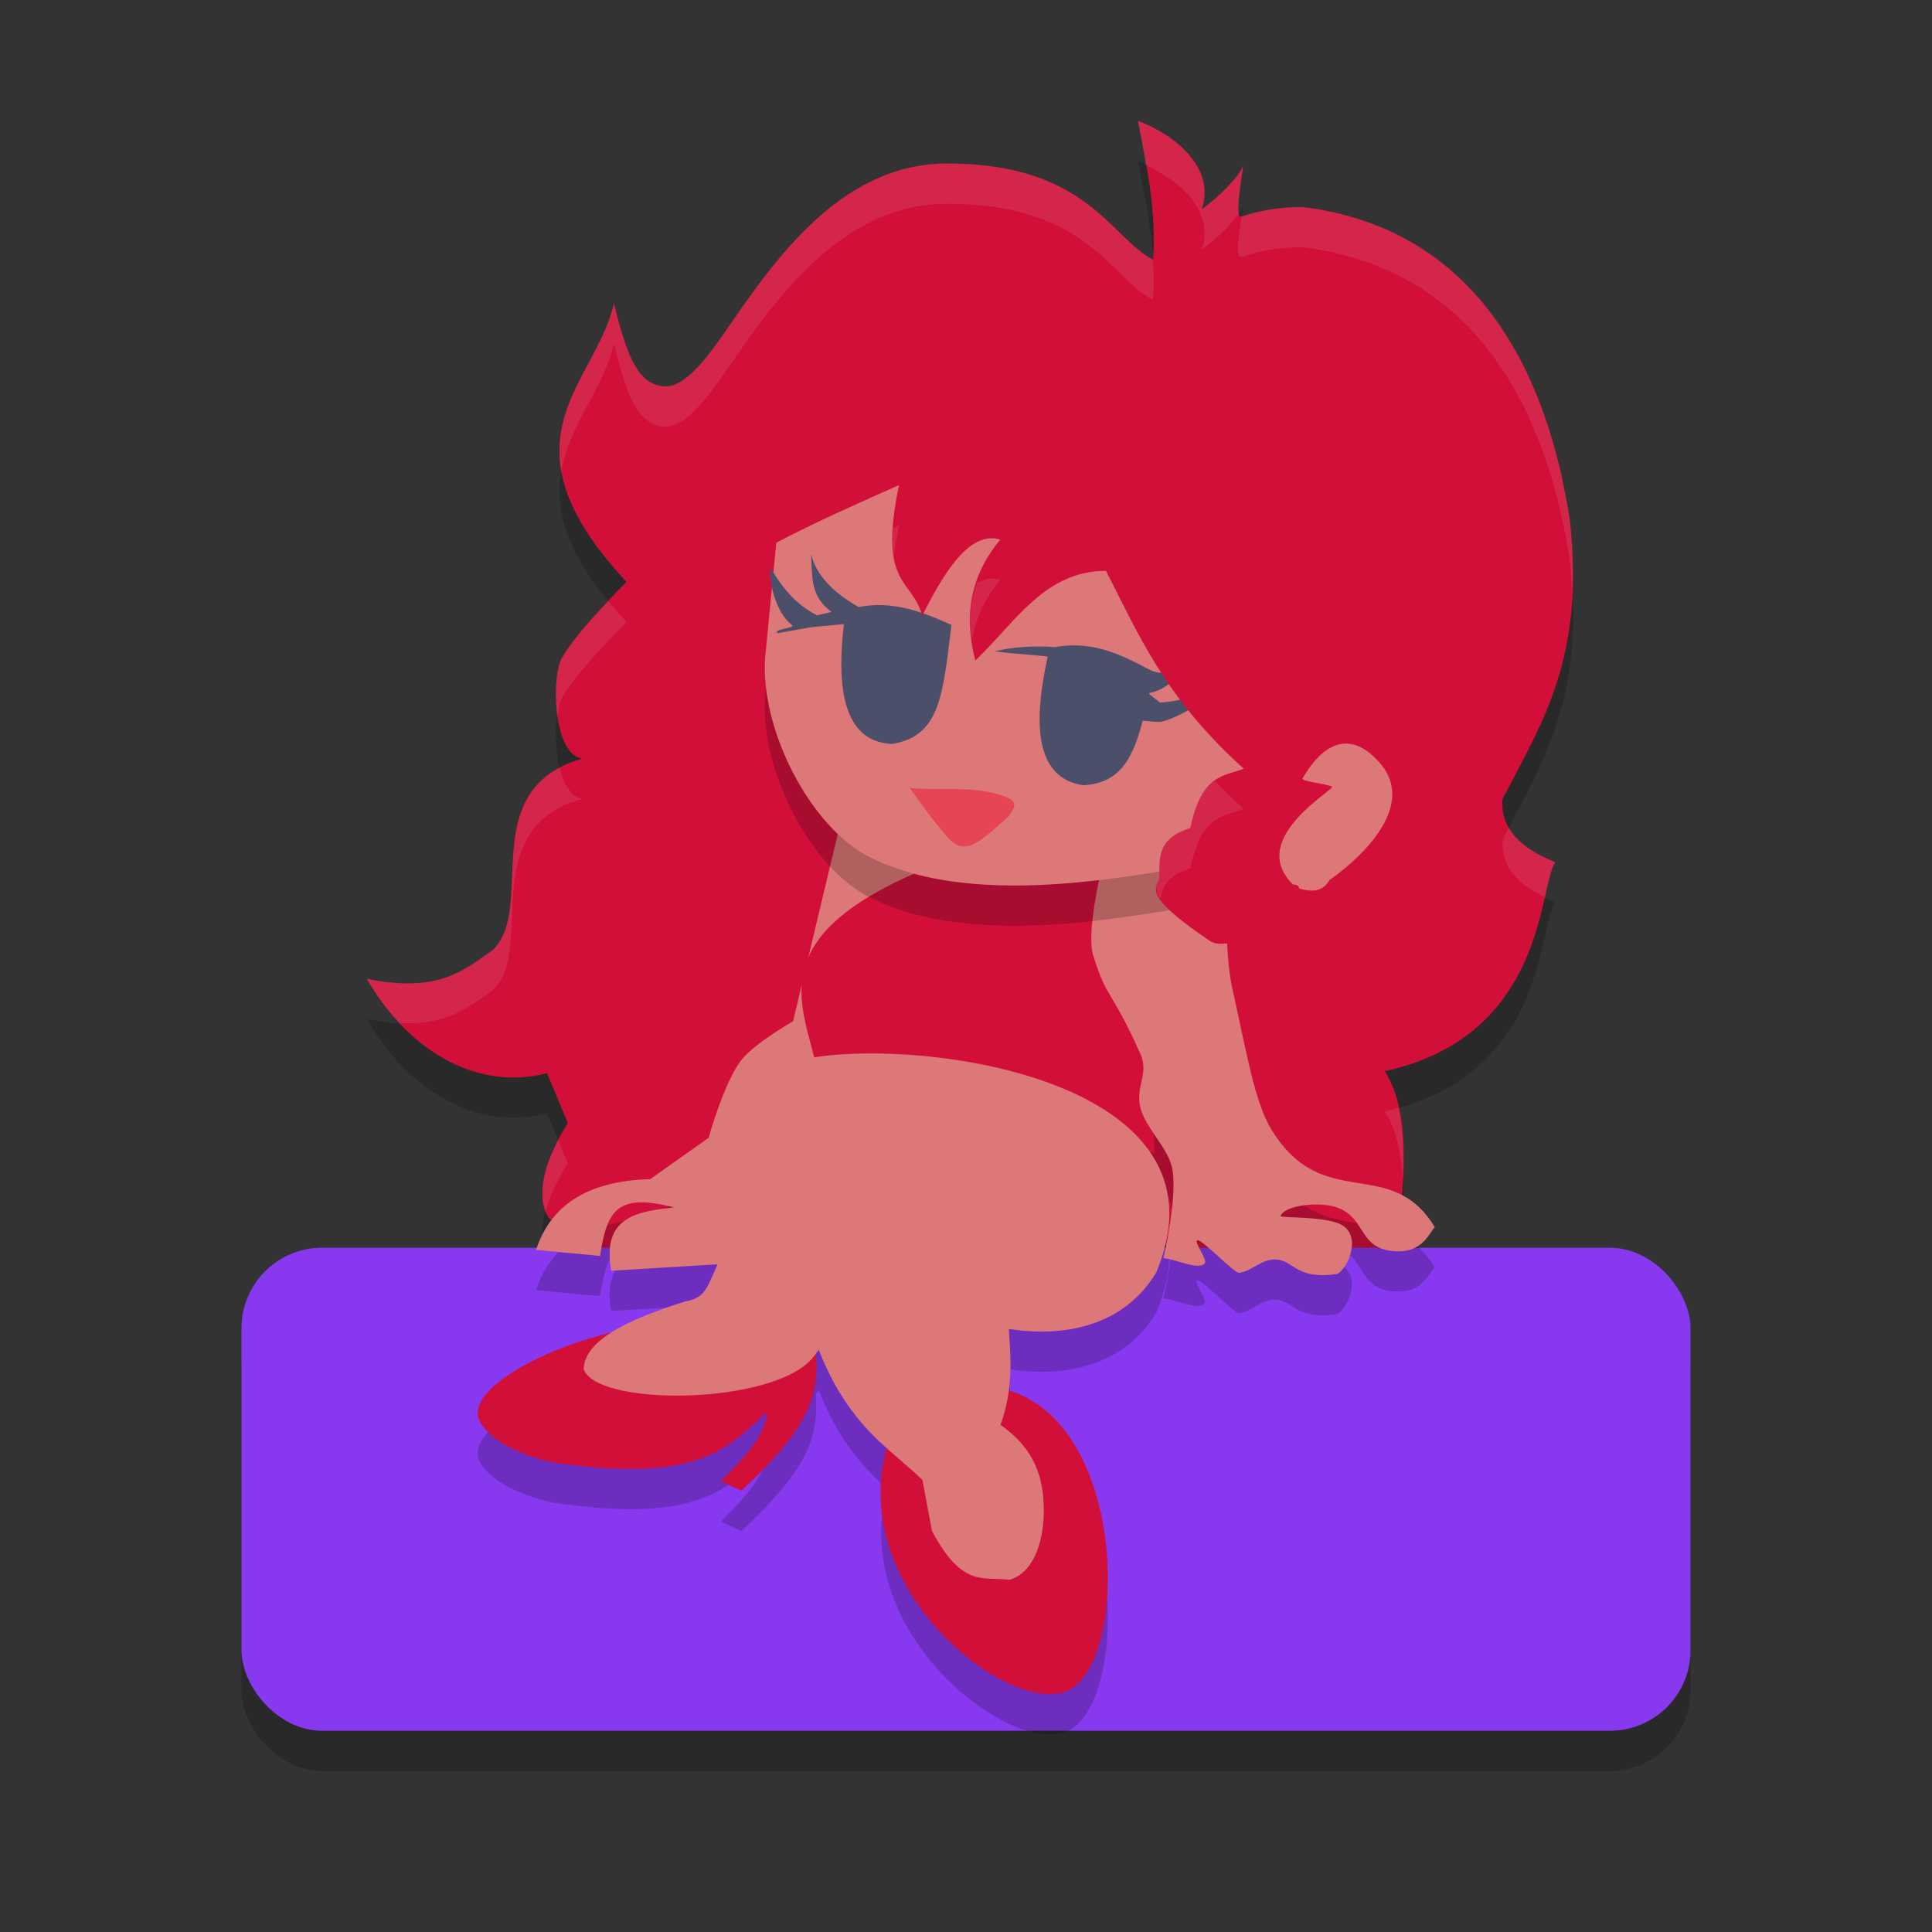 <svg xmlns="http://www.w3.org/2000/svg" width="48" height="48" version="1.1">
 <rect width="100%" height="100%" fill="#333333" stroke="none"/>
 <rect style="opacity:0.2" width="36" height="12" x="6" y="32" rx="2" ry="2"/>
 <path style="opacity:0.2" d="m 28.271,4 c 0.245,1.232 0.462,2.329 0.375,3.449 C 27.599,6.92 27.006,5.047 23.498,5.062 22.791,5.066 22.158,5.251 21.582,5.543 c 0.002,-0.003 0.003,-0.006 0.006,-0.01 -0.23,0.116 -0.446,0.254 -0.656,0.402 -0.079,0.056 -0.154,0.116 -0.23,0.176 -0.146,0.113 -0.287,0.231 -0.424,0.355 -0.077,0.07 -0.154,0.138 -0.229,0.211 -0.164,0.161 -0.321,0.327 -0.473,0.498 -0.026,0.029 -0.055,0.055 -0.08,0.084 -0.019,0.022 -0.034,0.045 -0.053,0.066 -0.236,0.276 -0.443,0.548 -0.648,0.826 -0.298,0.403 -0.574,0.797 -0.816,1.146 -0.58,0.821 -1.068,1.399 -1.586,1.287 -0.551,-0.119 -0.811,-0.712 -1.141,-2.051 -0.435,2 -2.992,3.384 0.312,6.92 -1.095,1.117 -1.371,1.508 -1.592,1.867 -0.286,0.466 -0.237,2.413 0.494,2.527 -2.692,0.745 -1.122,3.755 -2.238,4.764 -0.71,0.498 -1.334,1.065 -3.117,0.705 1.094,1.892 2.83,2.779 4.479,2.344 l 0.518,1.236 c -1.076,1.712 -0.465,2.363 -0.465,2.363 l 0.059,0.051 c -0.165,0.217 -0.294,0.463 -0.385,0.74 l 1.4,0.131 L 18,35 l -0.178,-2.588 0.049,-0.004 2.469,-4.568 c 0.009,0.06 0.029,0.121 0.035,0.182 l 6.357,1.238 c -0.213,1.289 0.169,2.311 1.523,2.521 0.065,0.01 0.545,0.121 0.709,0.156 -0.02,0.091 -0.061,0.322 -0.061,0.322 0.318,0.023 0.896,0.322 1.031,0.115 0.023,-0.036 -0.026,-0.137 -0.08,-0.242 0.152,0.035 0.253,0.055 0.424,0.094 0.226,0.204 0.45,0.407 0.51,0.398 0.168,-0.024 0.301,-0.111 0.439,-0.189 C 32.831,32.782 34.49,33.1 35,33 l -0.064,-0.947 c 0.452,-0.092 0.605,-0.47 0.711,-0.562 -0.243,-0.4 -0.516,-0.622 -0.803,-0.775 l -0.006,-0.076 c 0.101,-1.253 0.02,-2.325 -0.432,-3.025 4.039,-0.888 3.813,-4.637 4.236,-5.189 -0.822,-0.331 -1.37,-0.801 -1.309,-1.574 0.965,-1.859 2.085,-3.539 1.66,-7.002 -0.042,-0.255 -0.098,-0.55 -0.164,-0.861 -0.001,-0.006 -0.003,-0.01 -0.004,-0.016 -0.016,-0.074 -0.037,-0.15 -0.055,-0.227 -0.057,-0.249 -0.125,-0.508 -0.203,-0.777 -0.029,-0.098 -0.056,-0.193 -0.088,-0.293 -0.111,-0.35 -0.237,-0.706 -0.393,-1.066 -0.108,-0.252 -0.231,-0.503 -0.365,-0.752 -0.01,-0.019 -0.017,-0.038 -0.027,-0.057 -0.001,5.77e-4 -0.003,0.001 -0.004,0.002 C 36.747,8.072 35.153,6.492 32.377,6.145 31.771,6.142 31.28,6.236 30.852,6.381 30.62,6.459 30.953,4.947 30.867,5.158 30.765,5.411 30.234,5.95 29.857,6.195 30.183,5.274 29.362,4.425 28.271,4 Z"/>
 <ellipse style="fill:#dd7878" cx="33.597" cy="20.386" rx="2.004" ry="3.243"/>
 <path style="fill:#d20f39" d="m 33.034,21.864 c 3.141,1.059 4.143,0.062 5.609,-0.441 -0.423,0.552 -0.198,4.302 -4.238,5.19 0.452,0.701 0.533,1.772 0.432,3.025 L 35,32 c -0.942,0.184 -6.15,-1.126 -6.744,-1.218 -3.76,-0.585 -0.112,-7.382 3.349,-8.963 0.537,0.198 1.128,0.555 1.429,0.046 z"/>
 <path style="fill:#d20f39" d="M 17.979,8.299 C 17.399,9.12 16.911,9.698 16.393,9.586 15.842,9.467 15.581,8.874 15.252,7.535 14.816,9.536 12.259,10.918 15.564,14.455 c -1.095,1.117 -1.371,1.509 -1.592,1.868 -0.286,0.466 -0.237,2.412 0.494,2.527 -2.692,0.745 -1.121,3.754 -2.237,4.763 -0.71,0.498 -1.334,1.066 -3.117,0.706 1.094,1.892 2.83,2.778 4.478,2.343 l 0.518,1.237 c -1.076,1.712 -0.465,2.363 -0.465,2.363 L 18,34 17.605,28.267 c 2.482,-1.468 4.64,-3.571 3.392,-9.835 L 21,16 C 19.625,14.229 19.563,14.335 20.147,13.771 20.732,10.885 18.299,10.12 17.979,8.299 Z"/>
 <rect style="fill:#8839ef" width="36" height="12" x="6" y="31" rx="2" ry="2"/>
 <path style="opacity:0.2" d="m 20.859,21.534 -1.158,4.838 c 0,0 -0.957,0.544 -1.287,0.967 -0.429,0.55 -0.809,1.93 -0.809,1.93 l -1.453,1.027 c -1.611,0.044 -2.486,0.689 -2.836,1.758 l 1.592,0.148 c 0.173,-1.171 0.452,-1.557 1.836,-1.205 -0.855,0.104 -1.814,0.198 -1.559,1.574 l 2.686,-0.162 5.502,-10.178 z m 9.523,0.443 -3.018,0.619 c 0,0 -0.384,1.572 -0.209,2.139 0.343,1.112 0.448,0.822 1.176,2.453 0.219,0.491 -0.125,0.795 -0.004,1.318 0.117,0.504 0.661,0.977 0.783,1.48 0.167,0.689 -0.207,2.273 -0.207,2.273 0.318,0.023 0.896,0.322 1.031,0.115 0.057,-0.088 -0.308,-0.564 -0.176,-0.561 0.131,0.003 0.909,0.828 1.029,0.811 0.34,-0.049 0.54,-0.354 0.922,-0.332 0.439,0.025 0.484,0.512 1.516,0.357 0.253,-0.145 0.575,-0.856 0.168,-1.176 -0.352,-0.277 -1.605,-0.202 -1.58,-0.264 0.109,-0.275 1.002,-0.372 1.439,-0.199 0.715,0.283 0.483,1.068 1.488,1.078 0.626,0.006 0.784,-0.494 0.904,-0.6 -1.103,-1.817 -2.768,-0.326 -4.057,-2.422 -0.421,-0.685 -0.618,-1.913 -0.984,-3.557 C 30.437,24.755 30.455,23.092 30.383,21.977 Z"/>
 <path style="opacity:0.2" d="m 21.207,27.182 c -1.121,0.041 -1.955,0.244 -2.123,0.553 -0.168,2.09 -0.758,3.593 -1.418,5.043 -0.145,0.319 -0.253,0.492 -0.648,0.559 -0.66,0.21 -1.346,0.463 -1.838,0.779 -1.639,0.386 -3.513,1.347 -3.295,2.121 0.216,0.522 0.979,0.894 1.84,1.094 3.724,0.558 4.389,-0.414 5.33,-1.248 -0.029,0.572 -0.572,1.146 -1.145,1.719 l 0.512,0.236 c 1.585,-1.49 1.929,-2.267 1.844,-3.4 l 0.076,-0.102 c 0.103,0.271 0.236,0.557 0.398,0.859 0.433,0.763 0.866,1.204 1.299,1.59 -0.949,3.577 3.025,6.604 4.445,6.039 1.584,-0.63 1.54,-6.594 -1.422,-7.473 0.071,-0.535 0.038,-1.035 0.004,-1.535 1.387,0.216 2.859,-0.069 3.66,-1.4 1.778,-4.234 -4.158,-5.558 -7.52,-5.434 z"/>
 <path style="fill:#dd7878" d="m 20.859,20.534 2.514,0.696 -5.501,10.178 -2.685,0.163 c -0.255,-1.376 0.703,-1.471 1.558,-1.574 -1.383,-0.352 -1.663,0.035 -1.836,1.206 l -1.591,-0.15 c 0.35,-1.069 1.224,-1.713 2.835,-1.757 l 1.453,-1.028 c 0,0 0.381,-1.378 0.81,-1.928 0.33,-0.423 1.287,-0.967 1.287,-0.967 z"/>
 <path style="fill:#d20f39" d="m 24.115,21.161 4.239,0.374 0.332,7.107 -8.312,-1.621 c -0.194,-1.903 -2.138,-3.84 3.74,-5.86 z"/>
 <path style="fill:#d20f39" d="m 24.838,23.906 c -1.087,0.018 -1.181,1.024 -1.164,1.94 -0.162,-0.219 -0.567,-0.961 -0.845,-1.239 -0.673,-0.674 -1.603,-0.925 -2.247,-0.407 -0.644,0.518 -0.682,1.539 -0.086,2.282 0.597,0.742 1.421,0.441 2.247,0.407 0.567,-0.024 0.995,-0.163 1.103,-0.486 0.019,0.027 0.038,0.053 0.058,0.079 0.597,0.742 3.39,1.881 4.034,1.363 0.594,-0.421 3.274,-3.666 -0.871,-2.529 -0.432,-0.969 -1.334,-1.401 -2.23,-1.41 z"/>
 <path style="fill:#dd7878" d="m 27.366,21.595 3.017,-0.618 c 0.072,1.115 0.055,2.778 0.224,3.535 0.366,1.643 0.563,2.871 0.984,3.556 1.288,2.095 2.954,0.606 4.057,2.422 -0.121,0.106 -0.278,0.605 -0.904,0.599 -1.005,-0.01 -0.775,-0.794 -1.49,-1.077 -0.438,-0.173 -1.329,-0.077 -1.439,0.198 -0.025,0.062 1.229,-0.014 1.581,0.263 0.407,0.32 0.086,1.032 -0.168,1.177 -1.032,0.155 -1.077,-0.332 -1.516,-0.357 -0.382,-0.022 -0.582,0.281 -0.922,0.33 -0.12,0.017 -0.898,-0.806 -1.029,-0.809 -0.132,-0.003 0.233,0.473 0.176,0.561 -0.135,0.207 -0.714,-0.093 -1.032,-0.116 0,0 0.374,-1.584 0.208,-2.273 -0.122,-0.503 -0.666,-0.976 -0.783,-1.48 -0.122,-0.524 0.223,-0.828 0.004,-1.318 -0.728,-1.631 -0.832,-1.341 -1.175,-2.453 C 26.982,23.169 27.366,21.595 27.366,21.595 Z"/>
 <path style="opacity:0.2" d="m 19.009,17.344 0.427,-4.399 c 1.066,-0.884 2.207,-1.098 3.589,-1.272 l 2.308,1.414 7.637,0.294 -0.802,6.698 -1.564,2.323 c -1.286,0.03 -5.953,1.387 -8.962,-0.089 -1.536,-0.754 -2.759,-3.229 -2.632,-4.968 z"/>
 <path style="fill:#dd7878" d="m 19.009,16.344 0.427,-4.399 c 1.066,-0.884 2.207,-1.098 3.589,-1.272 l 2.308,1.414 7.637,0.294 -0.802,6.698 -1.564,2.323 c -1.286,0.03 -5.953,1.387 -8.962,-0.089 -1.536,-0.754 -2.759,-3.229 -2.632,-4.968 z"/>
 <path style="fill:#4c4f69" d="m 20.147,13.771 c 0.049,0.495 -0.057,1.012 0.512,1.433 l -0.362,0.084 c -0.356,-0.195 -0.72,-0.444 -1.154,-1.183 -0.042,0.451 0.173,1.154 0.53,1.421 0.112,0.083 -0.493,0.103 -0.353,0.206 l 0.831,-0.149 0.815,-0.077 c -0.139,1.218 -0.167,2.917 1.194,2.977 1.211,-0.189 1.266,-1.248 1.479,-2.958 -0.728,-0.325 -1.465,-0.611 -2.303,-0.443 -0.618,-0.348 -1.047,-0.772 -1.188,-1.311 z m 6.471,2.264 c -0.129,0.003 -0.261,0.018 -0.397,0.042 -0.504,-0.034 -1.026,-0.012 -1.517,0.106 0.543,0.067 0.963,0.085 1.326,0.129 -0.261,1.204 -0.505,3.008 0.892,3.198 0.896,-0.058 1.217,-0.639 1.468,-1.606 0.22,0.023 0.407,0.039 0.451,0.03 0.436,-0.089 1.373,-0.635 1.527,-1.061 -0.706,0.485 -1.141,0.556 -1.546,0.582 l -0.275,-0.216 c 0.001,-0.006 0.003,-0.013 0.004,-0.019 0.674,-0.146 0.798,-0.652 1.05,-1.075 -0.146,0.131 -0.503,0.75 -0.996,0.513 -0.03,-0.014 -0.064,-0.029 -0.097,-0.044 -0.589,-0.322 -1.193,-0.597 -1.89,-0.579 z"/>
 <path style="fill:#e64553" d="m 22.604,19.577 c 0.699,0.069 1.434,-0.043 2.111,0.134 0.642,0.169 0.514,0.31 0.351,0.564 0,0 -0.483,0.451 -0.711,0.597 -0.363,0.258 -0.586,0.193 -0.842,-0.102 -0.347,-0.4 -0.611,-0.778 -0.909,-1.194 z"/>
 <path style="fill:#d20f39" d="m 28.272,3 c 0.245,1.232 0.461,2.329 0.374,3.45 0.024,-0.014 0.046,-0.029 0.069,-0.044 -0.023,0.018 -0.046,0.034 -0.069,0.044 -1.048,-0.53 -1.64,-2.403 -5.148,-2.387 -2.704,0.012 -4.387,2.603 -5.52,4.236 -0.76,1.8 -2.216,5.604 -1.978,7.399 1.938,-1.756 4.526,-2.833 6.336,-3.647 -0.526,2.519 0.316,2.303 0.578,3.246 0.601,-1.209 1.225,-2.111 1.936,-1.89 -0.661,0.796 -0.947,1.767 -0.618,3.003 1.003,-0.957 1.716,-2.219 3.245,-2.229 0.811,1.579 1.442,3.126 3.423,4.918 -0.496,0.195 -1.041,0.12 -1.327,1.473 -0.877,0.274 -0.748,0.801 -0.778,1.287 -0.175,0.299 -0.161,0.542 1.242,1.504 0.75,0.514 2.801,-1.398 2.091,-1.385 -1.208,-1.174 1.191,-2.437 0.952,-2.439 -0.208,-0.084 -0.762,-0.125 -0.718,-0.202 0.458,-0.791 1.126,-1.261 1.896,-0.409 1.197,1.325 -1.227,2.935 -1.227,2.935 0,0 0.761,0.748 1.845,0.792 1.584,0.064 3.764,-1.233 3.764,-1.233 -0.822,-0.331 -1.371,-0.8 -1.31,-1.573 0.965,-1.859 2.085,-3.54 1.66,-7.002 -0.374,-2.244 -1.502,-7.063 -6.618,-7.703 -0.606,-0.003 -1.095,0.092 -1.524,0.237 -0.232,0.078 0.1,-1.436 0.015,-1.224 -0.102,0.253 -0.632,0.792 -1.009,1.038 C 30.184,4.273 29.363,3.425 28.272,3 Z"/>
 <path style="fill:#d20f39" d="m 21.589,4.534 c -1.632,0.824 -2.772,2.556 -3.61,3.765 -0.037,0.088 -0.082,0.2 -0.122,0.296 2.038,0.299 4.412,0.699 6.099,1.635 l 1.597,-0.94 0.235,2.138 1.859,-1.042 0.957,1.593 1.499,-1.643 c 0.644,0.312 0.756,1.289 0.98,2.124 3.336,-1.726 5.263,-1.605 7.748,-0.475 C 38.628,11.044 38.294,9.892 37.696,8.798 36.365,9.517 32.481,11.21 30.154,7.943 L 29.257,9.782 29.056,8.095 27.273,9.916 27.923,8.059 c -2.994,-0.058 -9.293,0.741 -6.335,-3.525 z"/>
 <path style="fill:#d20f39" d="m 20.25,33.421 c 0.147,1.259 -0.143,2.031 -1.829,3.616 l -0.511,-0.236 c 0.572,-0.572 1.116,-1.145 1.145,-1.717 -0.941,0.834 -1.606,1.805 -5.33,1.247 -0.86,-0.199 -1.624,-0.571 -1.84,-1.093 -0.261,-0.925 2.469,-2.128 4.212,-2.282 2.125,-0.188 3.391,0.343 4.153,0.466 z"/>
 <path style="fill:#d20f39" d="m 22.453,34.917 c 5.462,-2.615 5.99,6.328 4.031,7.107 -1.56,0.62 -6.222,-3.091 -4.031,-7.107 z"/>
 <path style="fill:#dd7878" d="m 19.084,26.734 c 0.671,-1.237 12.013,-0.765 9.642,4.88 -1.593,2.648 -5.846,1.17 -6.791,-0.201 l -1.727,2.301 c -0.951,1.202 -5.397,1.245 -5.708,0.296 0.032,-0.787 1.331,-1.296 2.519,-1.675 0.395,-0.066 0.502,-0.24 0.647,-0.559 0.66,-1.45 1.25,-2.952 1.418,-5.042 z"/>
 <path style="fill:#dd7878" d="m 21.864,29.84 c 1.368,-0.52 2.602,0.287 3.165,2.425 0.005,1.024 0.252,1.968 -0.172,3.135 0.575,0.409 0.985,0.926 1.061,1.793 0.096,1.101 -0.273,1.91 -0.842,2.058 -0.616,-0.094 -1.154,0.229 -1.92,-1.211 l -0.238,-1.27 c -0.726,-0.708 -1.452,-1.096 -2.178,-2.376 -1.301,-2.421 -0.645,-3.788 1.124,-4.555 z"/>
 <path style="opacity:0.1;fill:#eff1f5" d="m 28.271,3 c 0.076,0.384 0.133,0.739 0.195,1.102 0.984,0.448 1.695,1.232 1.391,2.094 C 30.18,5.985 30.598,5.57 30.781,5.293 30.722,4.994 30.938,3.982 30.867,4.158 30.765,4.411 30.234,4.95 29.857,5.195 30.183,4.274 29.362,3.425 28.271,3 Z M 23.498,4.062 C 20.795,4.075 19.111,6.665 17.979,8.299 17.399,9.119 16.91,9.698 16.393,9.586 15.841,9.467 15.581,8.874 15.252,7.535 c -0.301,1.382 -1.613,2.47 -1.307,4.176 0.204,-1.174 1.069,-2.084 1.307,-3.176 0.329,1.339 0.589,1.931 1.141,2.051 0.518,0.112 1.006,-0.467 1.586,-1.287 C 19.111,7.665 20.795,5.075 23.498,5.062 c 3.508,-0.016 4.101,1.857 5.148,2.387 0.026,-0.334 0.021,-0.666 0,-1 -4.63e-4,-2.344e-4 -0.002,2.349e-4 -0.002,0 C 27.598,5.919 27.004,4.047 23.498,4.062 Z m 8.879,1.082 c -0.606,-0.003 -1.097,0.091 -1.525,0.236 -0.004,0.001 -0.004,-0.006 -0.008,-0.006 -0.032,0.267 -0.179,1.069 0.008,1.006 0.429,-0.145 0.92,-0.239 1.525,-0.236 5.116,0.641 6.243,5.459 6.617,7.703 0.04,0.324 0.052,0.618 0.066,0.912 0.029,-0.578 0.021,-1.2 -0.066,-1.912 C 38.62,10.603 37.493,5.785 32.377,5.145 Z M 22.336,13.051 c -0.045,0.02 -0.102,0.046 -0.148,0.066 -0.019,0.288 -0.012,0.526 0.02,0.713 0.027,-0.228 0.067,-0.482 0.129,-0.779 z m 2.252,1.326 c -0.109,0.007 -0.213,0.047 -0.318,0.102 -0.149,0.447 -0.217,0.931 -0.133,1.48 0.089,-0.584 0.338,-1.097 0.715,-1.551 -0.089,-0.028 -0.177,-0.037 -0.264,-0.031 z m -9.471,0.562 c -0.64,0.685 -0.968,1.095 -1.145,1.383 -0.147,0.24 -0.203,0.872 -0.125,1.445 0.028,-0.187 0.067,-0.351 0.125,-0.445 0.221,-0.359 0.497,-0.751 1.592,-1.867 -0.167,-0.179 -0.309,-0.348 -0.447,-0.516 z m -1.213,4.137 c -1.885,0.995 -0.65,3.609 -1.676,4.537 -0.71,0.498 -1.334,1.065 -3.117,0.705 0.244,0.421 0.523,0.784 0.822,1.102 1.17,0.056 1.708,-0.395 2.295,-0.807 1.116,-1.009 -0.453,-4.018 2.238,-4.764 -0.285,-0.045 -0.464,-0.369 -0.562,-0.773 z m 16.273,0.316 c -0.242,0.172 -0.457,0.485 -0.604,1.18 -0.877,0.274 -0.747,0.801 -0.777,1.287 -0.082,0.14 -0.101,0.279 0.037,0.48 0.042,-0.307 0.176,-0.591 0.74,-0.768 0.286,-1.353 0.83,-1.278 1.326,-1.473 -0.266,-0.24 -0.502,-0.475 -0.723,-0.707 z m 7.307,1.168 c -0.051,0.096 -0.1,0.193 -0.15,0.289 -0.054,0.684 0.382,1.122 1.049,1.445 0.094,-0.415 0.159,-0.739 0.26,-0.871 -0.532,-0.214 -0.947,-0.488 -1.158,-0.863 z m -2.74,6.957 c -0.113,0.031 -0.217,0.069 -0.338,0.096 0.28,0.433 0.405,1.021 0.445,1.693 0.036,-0.668 0.007,-1.272 -0.107,-1.789 z m -20.875,0.812 c -0.502,0.969 -0.416,1.52 -0.312,1.766 0.087,-0.323 0.247,-0.714 0.551,-1.197 z"/>
</svg>
